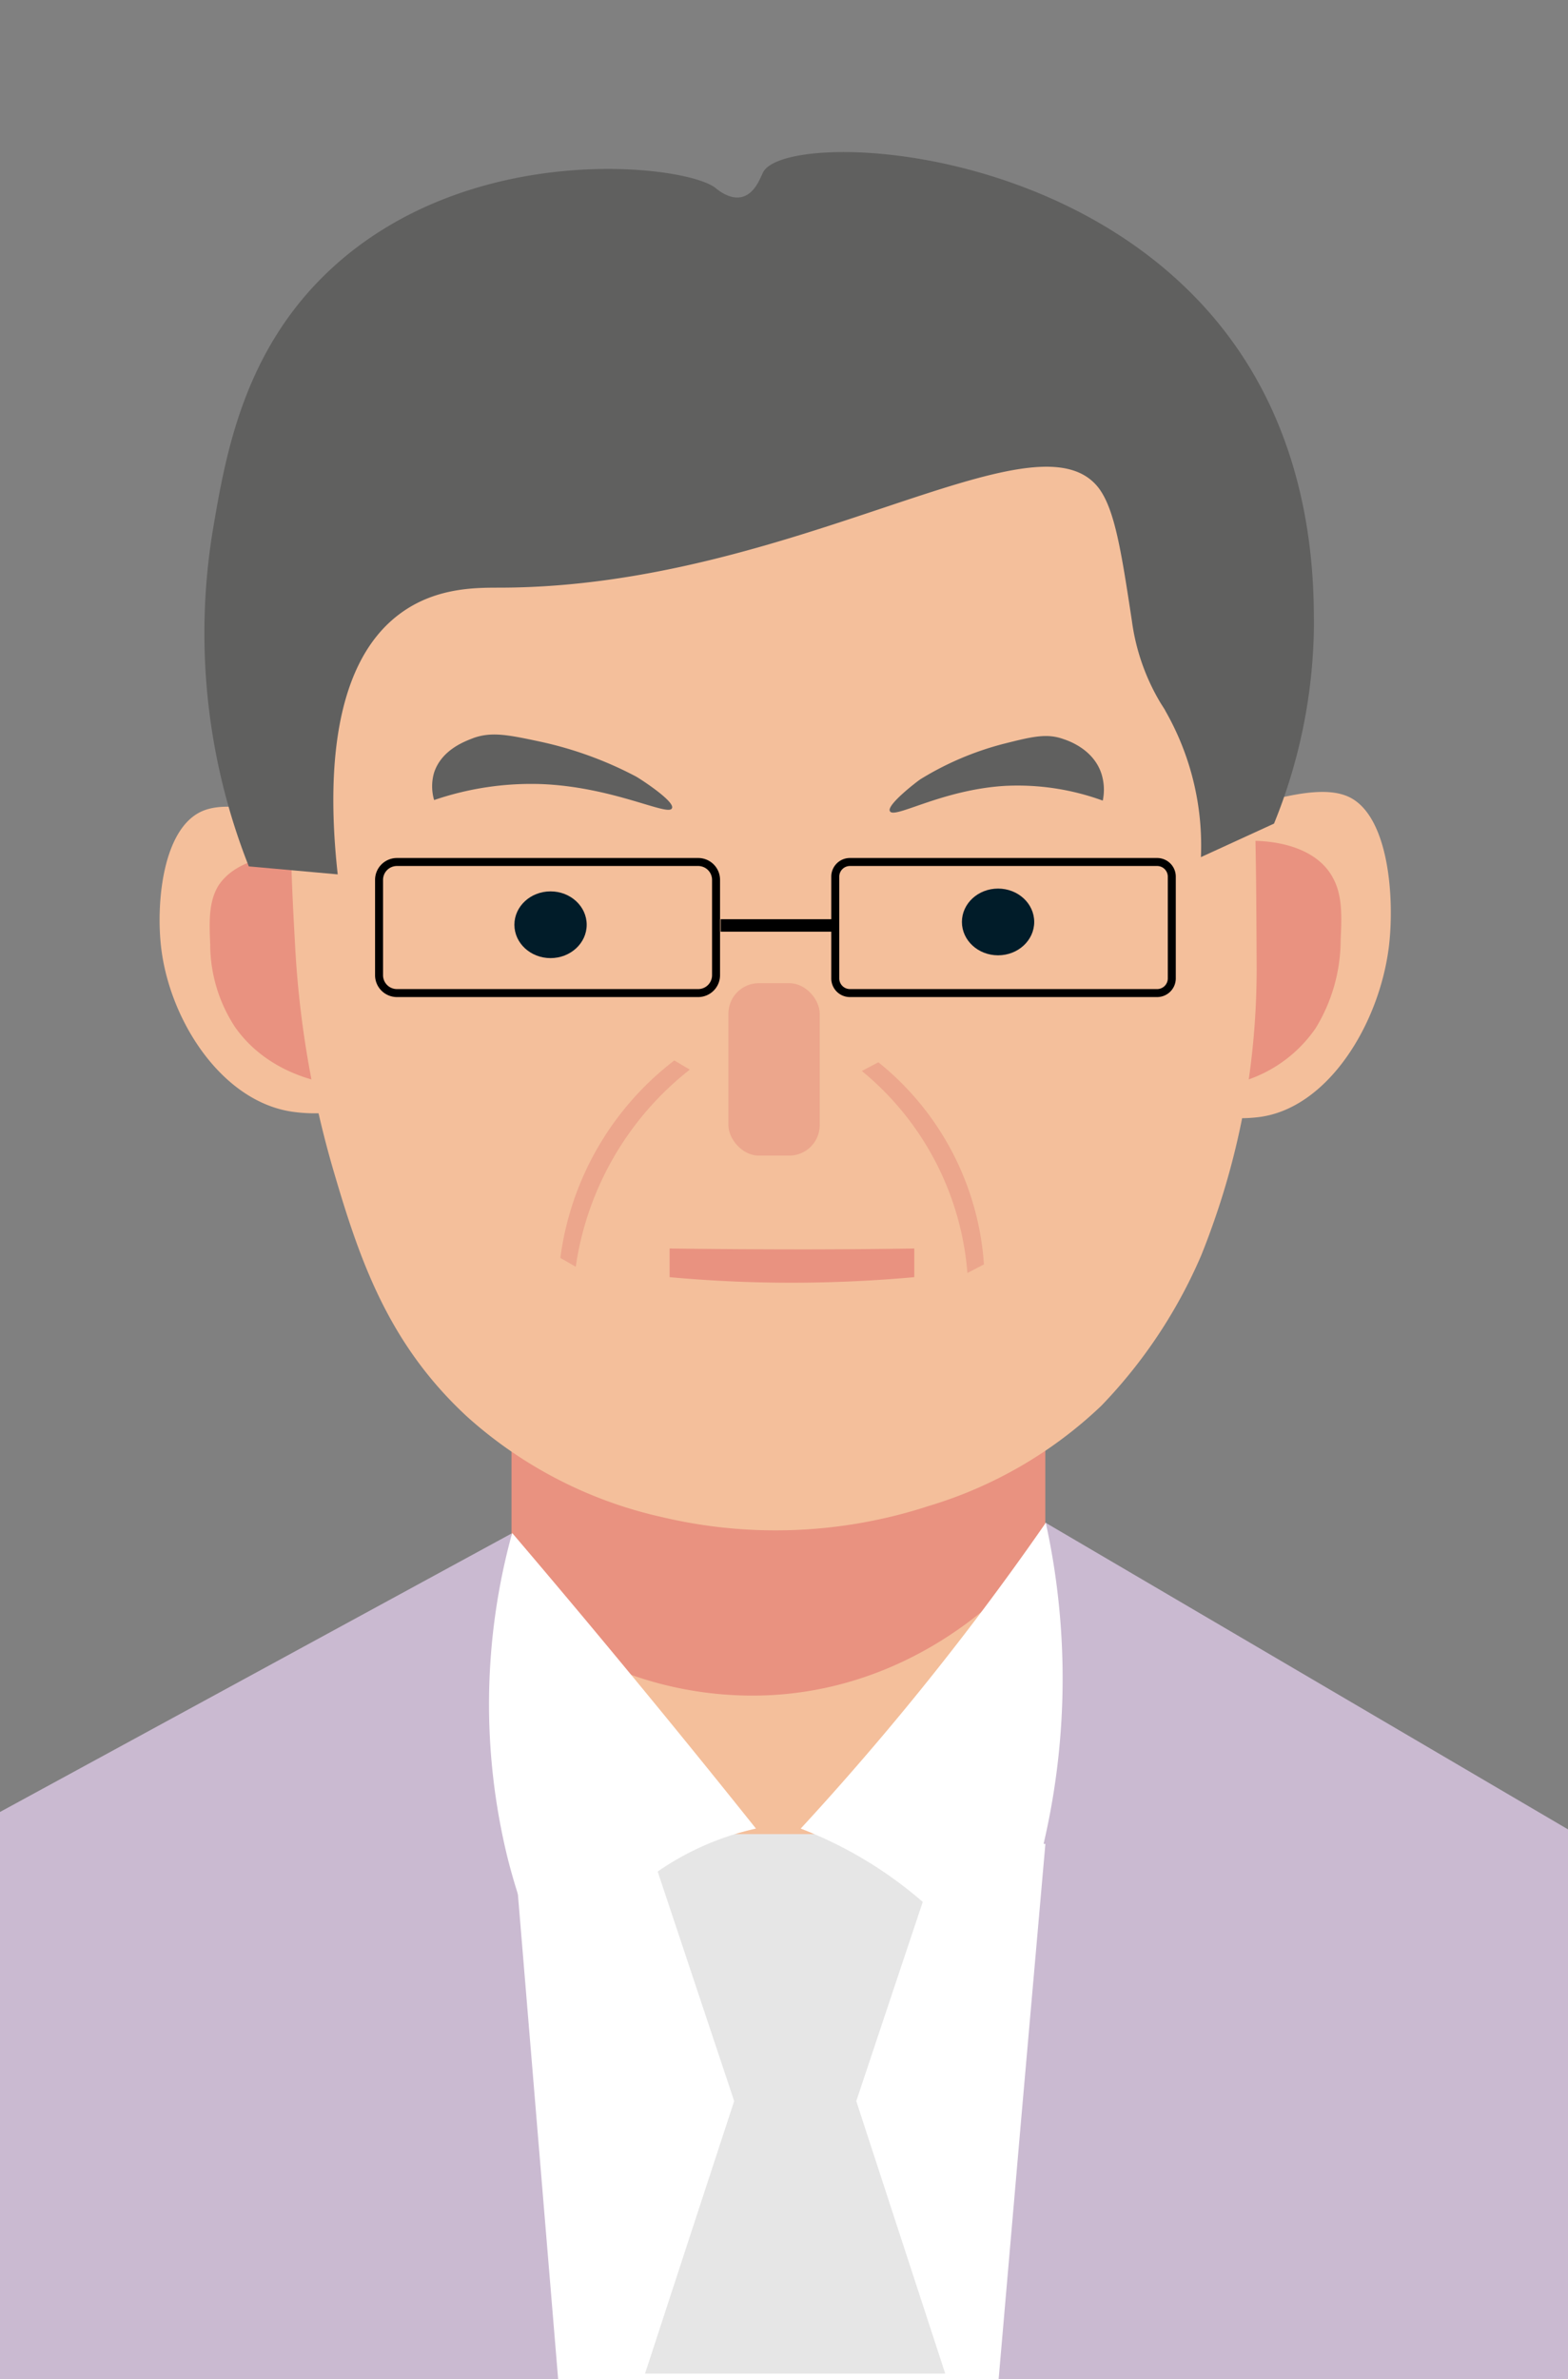 <svg xmlns="http://www.w3.org/2000/svg" viewBox="0 0 196.49 298.06"><rect x="0" y="0" width="196.49" height="298.06" fill="#808080" stroke="none"/><defs><style>.cls-1{fill:#f4bf9b;}.cls-2{fill:#e99280;}.cls-3{fill:#cabad1;}.cls-4{fill:#60605f;}.cls-5{fill:#011c29;}.cls-6{fill:#eca68c;}.cls-7{fill:#fff;}.cls-8{fill:#e6e6e6;}</style></defs><title>icon</title><g id="图层_3" data-name="图层 3"><path class="cls-1" d="M153.12,101.52a18.81,18.81,0,0,0-2.17.4,19.93,19.93,0,0,0-2.07.65l6.92,9.22a15.3,15.3,0,0,1,4.73-1.16c1.62-.12,2.62-.2,3.45.3,2.59,1.58,1.92,7.85,1.84,8.6-1,9.22-10.28,15-13,16.54l.46,3.89a18.68,18.68,0,0,0,4.36,0c8.69-1,15.21-11.6,16.41-21.41.72-6,0-16.12-4.85-18.63C165.1,97.82,157.76,101,153.12,101.52Z"/><path class="cls-2" d="M149.33,106.44l3.47,29.63a17,17,0,0,0,12.06-7.25A21.23,21.23,0,0,0,168,117.76c.13-2.8.27-5.6-1-7.84C164.64,105.52,157.41,104.12,149.33,106.44Z"/><path class="cls-3" d="M66.61,190.75,0,227v71.07H196.49V229.18L131,190.75Z"/><rect class="cls-2" x="64.1" y="172.64" width="66.89" height="57.14"/><path class="cls-1" d="M41.63,103.6a18.9,18.9,0,0,1,2.2.44,20.52,20.52,0,0,1,2.1.66l-7.11,8.38A17.43,17.43,0,0,0,34,111.86c-1.64-.16-2.66-.27-3.51.18-2.64,1.4-2,7.25-1.94,7.95.93,8.62,10.34,14.26,13.11,15.81l-.49,3.6a20.07,20.07,0,0,1-4.44-.11c-8.83-1.21-15.38-11.26-16.52-20.44-.69-5.59.15-15,5.08-17.21C29.47,99.79,36.91,102.93,41.63,103.6Z"/><path class="cls-2" d="M45.44,108.29,41.67,135.8c-1.41-.2-8.11-1.29-12.21-7.12a18.92,18.92,0,0,1-3.12-10.4c-.11-2.61-.23-5.23,1-7.28C29.88,107,37.24,105.89,45.44,108.29Z"/><path class="cls-1" d="M157.47,120.38a97.71,97.71,0,0,1-1.39,17.42,95.22,95.22,0,0,1-4.1,15.62c-.25.71-.81,2.27-1.47,3.89A62.68,62.68,0,0,1,138,176.12a53.67,53.67,0,0,1-21.6,12.54,61.79,61.79,0,0,1-33.44,1.4,54.1,54.1,0,0,1-24.39-12.55c-9.91-9.13-13.49-19.66-16.72-30.65a123.89,123.89,0,0,1-4.88-28.57C36,100.66,35,81.12,47.38,65.33,63.17,45.17,90.25,44.58,97.2,44.43c7.45-.16,34-.74,49.12,17.42C157.26,75,157.34,92.05,157.47,120.38Z"/><path class="cls-4" d="M150.49,107.38l9.16-4.2a67.36,67.36,0,0,0,5-24.64c0-5.44,0-20.34-9-34-17.85-27.1-57.08-28.28-60-23-.32.58-1,2.75-2.71,3.14-1.51.36-3-.9-3.29-1.14-3.73-2.92-30.45-6.09-48,10-11.14,10.22-13.38,23.42-15,33a79.45,79.45,0,0,0,4.53,42l11.14,1c-1.08-9.78-1.51-26,8-32.8,4.51-3.23,9.55-3.11,12.48-3.12,36.79-.11,67-22.74,74.88-12.48,2,2.66,2.82,7.81,4.16,16.64a26.92,26.92,0,0,0,3.6,10.3c.29.47.52.79.61,1A34,34,0,0,1,150.49,107.38Z"/><path d="M145,108.49a1.34,1.34,0,0,1,1.34,1.33v12.75a1.34,1.34,0,0,1-1.34,1.34H106.5a1.34,1.34,0,0,1-1.33-1.34V109.82a1.34,1.34,0,0,1,1.33-1.33H145m0-1H106.5a2.33,2.33,0,0,0-2.33,2.33v12.75a2.33,2.33,0,0,0,2.33,2.34H145a2.34,2.34,0,0,0,2.34-2.34V109.82a2.33,2.33,0,0,0-2.34-2.33Z"/><path d="M87.49,108.49a1.74,1.74,0,0,1,1.74,1.74v11.94a1.74,1.74,0,0,1-1.74,1.74H49.77A1.74,1.74,0,0,1,48,122.17V110.23a1.74,1.74,0,0,1,1.74-1.74H87.49m0-1H49.77A2.74,2.74,0,0,0,47,110.23v11.94a2.74,2.74,0,0,0,2.74,2.74H87.49a2.74,2.74,0,0,0,2.74-2.74V110.23a2.73,2.73,0,0,0-2.74-2.74Z"/><ellipse class="cls-5" cx="68.99" cy="115.85" rx="4.53" ry="4.18"/><path class="cls-4" d="M67.89,98.23a37.59,37.59,0,0,0-13.49,2,6.12,6.12,0,0,1,0-3.45c1-3,4.14-4,5-4.35,2.28-.78,4.34-.36,8.37.5a46.85,46.85,0,0,1,11.89,4.33c.46.24,5,3.17,4.54,4C83.76,102.32,76.9,98.6,67.89,98.23Z"/><rect class="cls-6" x="91.28" y="123.17" width="11.44" height="21.6" rx="3.81" ry="3.81"/><path class="cls-2" d="M114.57,156.41q-6.63.1-13.39.11-8.75,0-17.27-.11V160a167.45,167.45,0,0,0,18.31.67c4.35-.08,8.47-.32,12.35-.67Z"/><ellipse class="cls-5" cx="125.07" cy="115.5" rx="4.53" ry="4.18"/><rect x="90.3" y="115.16" width="14.04" height="1.56"/><path class="cls-6" d="M72.15,158.7l-1.93-1.11A37.23,37.23,0,0,1,84.5,132.85L86.44,134A38.34,38.34,0,0,0,72.15,158.7Z"/><path class="cls-7" d="M64.1,227.68,131,231q-3,33.88-5.92,67.75H70Q67.06,263.22,64.1,227.68Z"/><path class="cls-1" d="M71.07,206.08a45.68,45.68,0,0,0,25.78,6.27c16.84-1,27.41-11.31,30-13.93l-6.27,31.35-39.71,3Z"/><path class="cls-8" d="M107.3,263.22H92q-5.58-16.73-11.15-33.45h37.62Q112.89,246.49,107.3,263.22Z"/><path class="cls-8" d="M118.45,297.36H80.83Q86.4,280.29,92,263.22H107.3Q112.88,280.29,118.45,297.36Z"/><path class="cls-7" d="M64.18,192.05a80.81,80.81,0,0,0-.58,40.68,77.64,77.64,0,0,0,6.45,16.93,36.06,36.06,0,0,1,13-15.63,35.14,35.14,0,0,1,11.68-4.95q-5.82-7.29-11.84-14.64Q73.52,203,64.18,192.05Z"/><path class="cls-7" d="M131.05,190.77c-5.92,8.54-12.64,17.43-20.26,26.46q-5.25,6.22-10.45,11.85a51.53,51.53,0,0,1,24.38,19.51,91.17,91.17,0,0,0,6.33-57.82Z"/><path class="cls-6" d="M121.21,159.49l2.09-1.09a35.55,35.55,0,0,0-13.23-25.32L108,134.17a36.44,36.44,0,0,1,13.23,25.32Z"/><path class="cls-4" d="M126,98.45a31.16,31.16,0,0,1,12.19,1.85,6.64,6.64,0,0,0-.19-3.44c-1-2.93-3.92-4-4.74-4.27-2.08-.75-3.91-.31-7.48.59a38,38,0,0,0-10.42,4.43c-.39.25-4.26,3.21-3.85,4C112,102.69,118,98.91,126,98.45Z"/></g></svg>